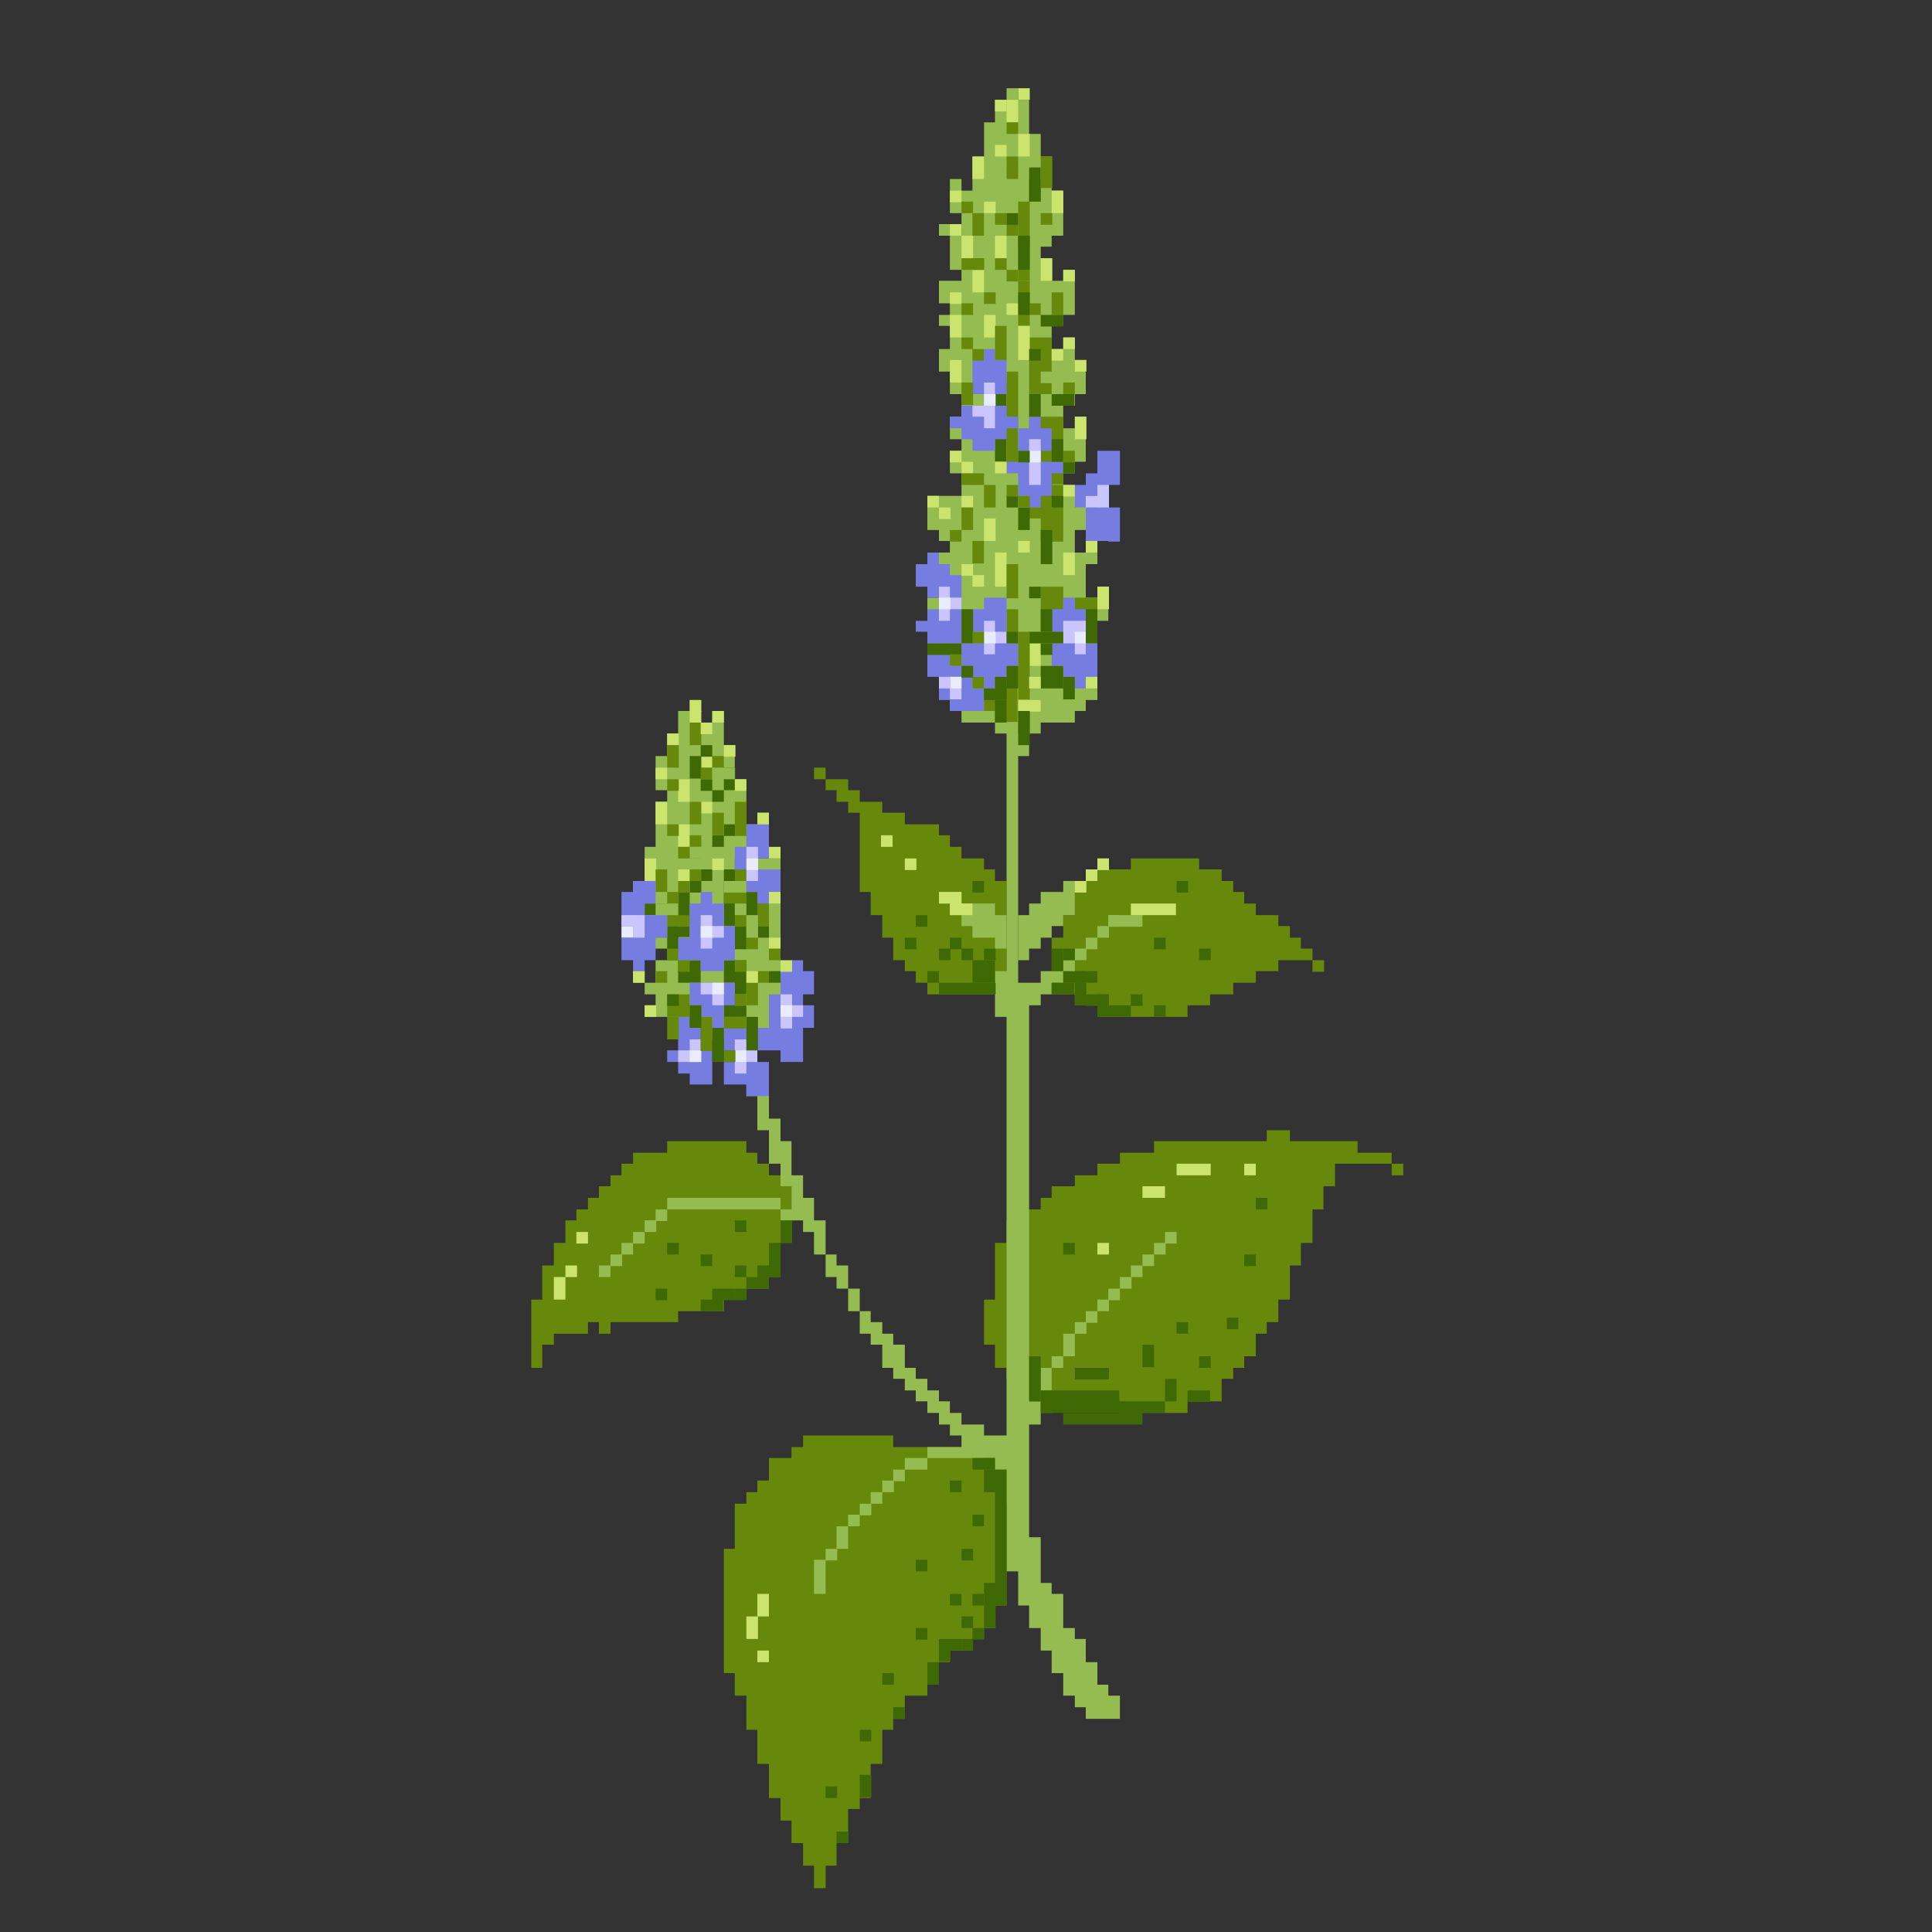 <?xml version="1.0" encoding="utf-8"?>
<!-- Generator: Adobe Illustrator 25.2.3, SVG Export Plug-In . SVG Version: 6.00 Build 0)  -->
<svg version="1.1" xmlns="http://www.w3.org/2000/svg" xmlns:xlink="http://www.w3.org/1999/xlink" x="0px" y="0px"
	 viewBox="0 0 300 300" style="enable-background:new 0 0 300 300;" xml:space="preserve">
<rect x="0" y="0" width="300" height="300" fill="#333333" stroke="none"/>
<style type="text/css">
	.st0{opacity:0.46;}
	.st1{fill:#66890B;}
	.st2{fill:#95BC51;}
	.st3{fill:#3F6905;}
	.st4{fill:#CBE46E;}
	.st5{fill:#757DE0;}
	.st6{fill:#CAC5FF;}
	.st7{fill:#E9ECFD;}
	.st8{opacity:0.41;}
	.st9{opacity:0.69;}
	.st10{opacity:0.27;fill:none;stroke:#57ADA0;stroke-miterlimit:10;}
	.st11{opacity:0.65;}
	.st12{opacity:0.54;}
	.st13{opacity:0.51;}
	.st14{fill:#3FA0A7;}
	.st15{fill:#AB7946;}
	.st16{fill:#03464F;}
	.st17{fill:#026385;}
	.st18{fill:#35BCC0;}
	.st19{fill:#018F9F;}
	.st20{fill:#A53A1C;}
	.st21{fill:#DF5330;}
	.st22{fill:#FF8039;}
	.st23{fill:#EE5E2F;}
	.st24{fill:#A51959;}
	.st25{fill:#C12573;}
	.st26{fill:#FF4DA6;}
	.st27{fill:#D2276E;}
	.st28{fill:#7F7973;}
	.st29{fill:#C0B5AA;}
	.st30{fill:#E4DED5;}
	.st31{fill:#514A43;}
	.st32{fill:#606161;}
	.st33{fill:#BEBFB9;}
	.st34{fill:#3A3A3A;}
	.st35{fill:#302C28;}
	.st36{fill:#161616;}
	.st37{fill:#E1E1DF;}
	.st38{fill:#163A20;}
	.st39{fill:#1A5C31;}
	.st40{fill:#3E9B50;}
	.st41{fill:#23763E;}
	.st42{fill:#41296D;}
	.st43{fill:#513C82;}
	.st44{fill:#775ABF;}
	.st45{fill:#614293;}
	.st46{fill:#6C0F13;}
	.st47{fill:#9E1F25;}
	.st48{fill:#E8222E;}
	.st49{fill:#CF232E;}
	.st50{fill:#D27633;}
	.st51{fill:#DD8A34;}
	.st52{fill:#F5C032;}
	.st53{fill:#F3A634;}
	.st54{fill:#D4EAFF;}
	.st55{fill:#EFFAFC;}
	.st56{fill:#171C05;}
	.st57{fill:#688F50;}
	.st58{fill:#92BA73;}
	.st59{fill:#9FC780;}
	.st60{fill:#A7CB8D;}
	.st61{fill:#9CC17B;}
	.st62{fill:#91B166;}
	.st63{fill:#88988D;}
	.st64{fill:#829788;}
	.st65{fill:#5B7A36;}
	.st66{fill:#2C4704;}
	.st67{fill:#415705;}
	.st68{fill:#7D9732;}
	.st69{fill:#778B34;}
	.st70{fill:#879935;}
	.st71{fill:#A3BA62;}
	.st72{fill:#BFDA95;}
	.st73{fill:#B7D690;}
	.st74{fill:#B8D88C;}
	.st75{fill:#B7D78B;}
	.st76{fill:#B8D68C;}
	.st77{fill:#B2D185;}
	.st78{fill:#AECE85;}
	.st79{fill:#ACC87E;}
	.st80{fill:#A3B078;}
	.st81{fill:#758D8F;}
	.st82{fill:#8B9DF1;}
	.st83{fill:#A3B7F2;}
	.st84{fill:#7FA35B;}
	.st85{fill:#6A9047;}
	.st86{fill:#3D6823;}
	.st87{fill:#325F1C;}
	.st88{fill:#33621E;}
	.st89{fill:#214E0B;}
	.st90{fill:#306811;}
	.st91{fill:#689339;}
	.st92{fill:#95BB6E;}
	.st93{fill:#9BC57D;}
	.st94{fill:#A2C781;}
	.st95{fill:#9AB67C;}
	.st96{fill:#B4C8A5;}
	.st97{fill:#97ACBD;}
	.st98{fill:#7F9C88;}
	.st99{fill:#617830;}
	.st100{fill:#56750D;}
	.st101{fill:#789529;}
	.st102{fill:#91A335;}
	.st103{fill:#A5B650;}
	.st104{fill:#A7BD5B;}
	.st105{fill:#C1D894;}
	.st106{fill:#BCDA9A;}
	.st107{fill:#BEDB98;}
	.st108{fill:#BDDC98;}
	.st109{fill:#B9DA95;}
	.st110{fill:#B0D087;}
	.st111{fill:#9EC477;}
	.st112{fill:#98B86D;}
	.st113{fill:#8D9750;}
	.st114{fill:#798749;}
	.st115{fill:#82964F;}
	.st116{fill:#7F9B6B;}
	.st117{fill:#819D77;}
	.st118{fill:#88A855;}
	.st119{fill:#789C52;}
	.st120{fill:#46732E;}
	.st121{fill:#295613;}
	.st122{fill:#1F490A;}
	.st123{fill:#20490D;}
	.st124{fill:#33680C;}
	.st125{fill:#40700D;}
	.st126{fill:#95B864;}
	.st127{fill:#9DC77F;}
	.st128{fill:#9FC37B;}
	.st129{fill:#B4D191;}
	.st130{fill:#BED9A2;}
	.st131{fill:#A2BD94;}
	.st132{fill:#728D40;}
	.st133{fill:#546E17;}
	.st134{fill:#7A932B;}
	.st135{fill:#B5AD64;}
	.st136{fill:#C2C86E;}
	.st137{fill:#B6BC5A;}
	.st138{fill:#AFB56D;}
	.st139{fill:#AEC87F;}
	.st140{fill:#BFDF96;}
	.st141{fill:#C3DD9C;}
	.st142{fill:#BCD997;}
	.st143{fill:#B3D48D;}
	.st144{fill:#83AD63;}
	.st145{fill:#68893A;}
	.st146{fill:#948C44;}
	.st147{fill:#898836;}
	.st148{fill:#68852B;}
	.st149{fill:#90AC57;}
	.st150{fill:#84A54E;}
	.st151{fill:#7E9C42;}
	.st152{fill:#7D9C56;}
	.st153{fill:#5E8640;}
	.st154{fill:#2D5B13;}
	.st155{fill:#1F4D0C;}
	.st156{fill:#1F4708;}
	.st157{fill:#2A5F07;}
	.st158{fill:#4F7B08;}
	.st159{fill:#80A814;}
	.st160{fill:#90BC5A;}
	.st161{fill:#92BC6A;}
	.st162{fill:#9AC478;}
	.st163{fill:#90B766;}
	.st164{fill:#95B957;}
	.st165{fill:#B0CD70;}
	.st166{fill:#7C9E4A;}
	.st167{fill:#6B861D;}
	.st168{fill:#849A35;}
	.st169{fill:#C5B077;}
	.st170{fill:#B8B872;}
	.st171{fill:#AEB855;}
	.st172{fill:#A9B263;}
	.st173{fill:#95AA65;}
	.st174{fill:#B4D68A;}
	.st175{fill:#BBD895;}
	.st176{fill:#A8CB87;}
	.st177{fill:#81AD62;}
	.st178{fill:#6D8C3E;}
	.st179{fill:#9C9046;}
	.st180{fill:#8F8E3E;}
	.st181{fill:#6E901F;}
	.st182{fill:#90AC45;}
	.st183{fill:#8BAD59;}
	.st184{fill:#729723;}
	.st185{fill:#749B1E;}
	.st186{fill:#547C19;}
	.st187{fill:#204903;}
	.st188{fill:#1F4804;}
	.st189{fill:#35570D;}
	.st190{fill:#2C600E;}
	.st191{fill:#376B07;}
	.st192{fill:#588300;}
	.st193{fill:#779E1D;}
	.st194{fill:#93B55E;}
	.st195{fill:#95BF75;}
	.st196{fill:#729D4B;}
	.st197{fill:#779D30;}
	.st198{fill:#8EB248;}
	.st199{fill:#A5CB80;}
	.st200{fill:#8EB363;}
	.st201{fill:#97B04A;}
	.st202{fill:#AAB674;}
	.st203{fill:#798E33;}
	.st204{fill:#889E32;}
	.st205{fill:#99A962;}
	.st206{fill:#899759;}
	.st207{fill:#99AC6A;}
	.st208{fill:#A5BF76;}
	.st209{fill:#A4C87E;}
	.st210{fill:#ABCA86;}
	.st211{fill:#A7C97F;}
	.st212{fill:#9DB36A;}
	.st213{fill:#939F53;}
	.st214{fill:#86922C;}
	.st215{fill:#749029;}
	.st216{fill:#94B250;}
	.st217{fill:#94B157;}
	.st218{fill:#91B03B;}
	.st219{fill:#7B9F01;}
	.st220{fill:#708B18;}
	.st221{fill:#596920;}
	.st222{fill:#485C15;}
	.st223{fill:#707F2A;}
	.st224{fill:#265F12;}
	.st225{fill:#3F6E08;}
	.st226{fill:#7C9F45;}
	.st227{fill:#82A74A;}
	.st228{fill:#94BA67;}
	.st229{fill:#9AC374;}
	.st230{fill:#83B05D;}
	.st231{fill:#629023;}
	.st232{fill:#88AE3F;}
	.st233{fill:#AFD389;}
	.st234{fill:#99C273;}
	.st235{fill:#A6C568;}
	.st236{fill:#B6CB86;}
	.st237{fill:#77933F;}
	.st238{fill:#6E8B2F;}
	.st239{fill:#718E34;}
	.st240{fill:#819148;}
	.st241{fill:#90A05F;}
	.st242{fill:#9CB271;}
	.st243{fill:#96B268;}
	.st244{fill:#95B569;}
	.st245{fill:#A8C37E;}
	.st246{fill:#A5BE7A;}
	.st247{fill:#8CA257;}
	.st248{fill:#7C9341;}
	.st249{fill:#849D49;}
	.st250{fill:#98B561;}
	.st251{fill:#A8C072;}
	.st252{fill:#A1BD4C;}
	.st253{fill:#7FA206;}
	.st254{fill:#9A9C49;}
	.st255{fill:#9E8B53;}
	.st256{fill:#90804D;}
	.st257{fill:#A19A4C;}
	.st258{fill:#2C5F10;}
	.st259{fill:#688D2E;}
	.st260{fill:#8CB25F;}
	.st261{fill:#9BC273;}
	.st262{fill:#9AC26C;}
	.st263{fill:#9CBE67;}
	.st264{fill:#94BC64;}
	.st265{fill:#98BC64;}
	.st266{fill:#A6C965;}
	.st267{fill:#B3D78F;}
	.st268{fill:#96C36E;}
	.st269{fill:#81AA42;}
	.st270{fill:#83A050;}
	.st271{fill:#819F45;}
	.st272{fill:#83A551;}
	.st273{fill:#799C40;}
	.st274{fill:#8FAE5E;}
	.st275{fill:#93AF65;}
	.st276{fill:#9CB86E;}
	.st277{fill:#98B66C;}
	.st278{fill:#85A854;}
	.st279{fill:#90AB5E;}
	.st280{fill:#9AB66C;}
	.st281{fill:#9EB668;}
	.st282{fill:#94B059;}
	.st283{fill:#7B983E;}
	.st284{fill:#80A345;}
	.st285{fill:#8EB052;}
	.st286{fill:#8AA941;}
	.st287{fill:#83A713;}
	.st288{fill:#8DA52B;}
	.st289{fill:#B2B371;}
	.st290{fill:#C0C084;}
	.st291{fill:#B4AF6B;}
	.st292{clip-path:url(#SVGID_2_);}
	.st293{clip-path:url(#SVGID_4_);}
	.st294{clip-path:url(#SVGID_6_);}
	.st295{fill:#7DC0C9;}
	.st296{fill:#16635B;}
	.st297{fill:#A1D7DB;}
	.st298{fill:#CDC982;}
	.st299{fill:#3C5B3B;}
	.st300{fill:#6B8C5F;}
	.st301{fill:#90AA7D;}
	.st302{fill:#A2B271;}
	.st303{fill:#69463A;}
	.st304{fill:#D6B36F;}
	.st305{fill:#9BB655;}
	.st306{fill:#618F46;}
	.st307{fill:#2B5A38;}
	.st308{fill:#7C672E;}
	.st309{fill:#ABA92E;}
	.st310{fill:#E2E57E;}
	.st311{fill:#CBCA6D;}
</style>
<g id="layout">
	<g>
		<polygon class="st1" points="158.1,226.4 152.8,226.4 152.8,224.7 144,224.7 140.5,224.7 138.7,224.7 138.7,222.9 124.7,222.9 
			124.7,224.7 122.9,224.7 122.9,226.4 121.2,226.4 119.4,226.4 119.4,229.9 117.6,229.9 117.6,231.7 115.9,231.7 115.9,233.5 
			114.1,233.5 114.1,240.5 112.4,240.5 112.4,259.8 114.1,259.8 114.1,263.3 115.9,263.3 115.9,268.6 117.6,268.6 117.6,273.9 
			119.4,273.9 119.4,279.2 121.2,279.2 121.2,282.7 122.9,282.7 122.9,286.2 124.7,286.2 124.7,289.7 126.4,289.7 126.4,293.2 
			128.2,293.2 128.2,289.7 129.9,289.7 129.9,286.2 131.7,286.2 131.7,280.9 133.5,280.9 133.5,279.2 135.2,279.2 135.2,273.9 
			137,273.9 137,272.1 137,270.4 137,268.6 138.7,268.6 138.7,266.9 140.5,266.9 140.5,263.3 142.2,263.3 144,263.3 144,261.6 
			145.8,261.6 145.8,258.1 147.5,258.1 147.5,256.3 149.3,256.3 151,256.3 151,254.5 152.8,254.5 152.8,252.8 154.5,252.8 
			154.5,251 154.5,249.3 156.3,249.3 156.3,247.5 156.3,233.5 158.1,233.5 		"/>
		<polygon class="st1" points="121.2,184.2 121.2,182.5 119.4,182.5 119.4,180.7 117.6,180.7 117.6,179 115.9,179 115.9,177.2 
			114.1,177.2 112.4,177.2 110.6,177.2 108.8,177.2 107.1,177.2 105.3,177.2 103.6,177.2 103.6,179 101.8,179 100.1,179 98.3,179 
			98.3,180.7 96.5,180.7 96.5,182.5 94.8,182.5 94.8,184.2 93,184.2 93,186 91.3,186 91.3,187.8 89.5,187.8 89.5,189.5 87.8,189.5 
			87.8,193 86,193 86,196.5 84.2,196.5 84.2,201.8 82.5,201.8 82.5,203.6 82.5,207.1 82.5,210.6 82.5,212.4 84.2,212.4 84.2,210.6 
			84.2,208.8 86,208.8 86,207.1 87.8,207.1 89.5,207.1 91.3,207.1 91.3,205.3 93,205.3 93,207.1 94.8,207.1 94.8,205.3 96.5,205.3 
			98.3,205.3 100.1,205.3 101.8,205.3 103.6,205.3 105.3,205.3 105.3,203.6 107.1,203.6 108.8,203.6 110.6,203.6 112.4,203.6 
			112.4,201.8 114.1,201.8 115.9,201.8 115.9,200.1 117.6,200.1 119.4,200.1 119.4,198.3 121.2,198.3 121.2,193 122.9,193 
			122.9,184.2 		"/>
		<g>
			<rect x="216.1" y="180.7" class="st1" width="1.8" height="1.8"/>
			<polygon class="st1" points="214.3,179 212.6,179 210.8,179 210.8,177.2 209,177.2 207.3,177.2 205.5,177.2 203.8,177.2 
				202,177.2 200.3,177.2 200.3,175.5 198.5,175.5 196.7,175.5 196.7,177.2 195,177.2 193.2,177.2 191.5,177.2 189.7,177.2 
				187.9,177.2 186.2,177.2 184.4,177.2 182.7,177.2 180.9,177.2 179.2,177.2 179.2,179 177.4,179 175.6,179 173.9,179 173.9,180.7 
				172.1,180.7 170.4,180.7 170.4,182.5 168.6,182.5 166.9,182.5 166.9,184.2 165.1,184.2 163.3,184.2 163.3,186 161.6,186 
				161.6,187.8 158.1,187.8 158.1,189.5 156.3,189.5 156.3,193 154.5,193 154.5,201.8 152.8,201.8 152.8,208.8 154.5,208.8 
				154.5,212.4 156.3,212.4 156.3,214.1 158.1,214.1 158.1,217.6 161.6,217.6 161.6,219.4 163.3,219.4 163.3,217.6 165.1,217.6 
				166.9,217.6 168.6,217.6 170.4,217.6 172.1,217.6 173.9,217.6 173.9,219.4 175.6,219.4 177.4,219.4 179.2,219.4 180.9,219.4 
				182.7,219.4 184.4,219.4 184.4,217.6 186.2,217.6 187.9,217.6 189.7,217.6 189.7,214.1 191.5,214.1 191.5,212.4 193.2,212.4 
				193.2,210.6 195,210.6 195,207.1 196.7,207.1 196.7,205.3 198.5,205.3 198.5,201.8 200.3,201.8 200.3,196.5 202,196.5 202,193 
				203.8,193 203.8,191.3 203.8,189.5 203.8,187.8 205.5,187.8 205.5,184.2 207.3,184.2 207.3,182.5 207.3,180.7 209,180.7 
				210.8,180.7 212.6,180.7 214.3,180.7 216.1,180.7 216.1,179 			"/>
		</g>
		<g>
			<rect x="126.4" y="119.2" class="st1" width="1.8" height="1.8"/>
			<polygon class="st1" points="154.5,136.8 154.5,135 152.8,135 152.8,133.3 151,133.3 149.3,133.3 149.3,131.5 147.5,131.5 
				147.5,129.7 145.8,129.7 145.8,128 144,128 142.2,128 140.5,128 140.5,126.2 138.7,126.2 137,126.2 137,124.5 135.2,124.5 
				133.5,124.5 133.5,122.7 131.7,122.7 131.7,121 128.2,121 128.2,122.7 129.9,122.7 129.9,124.5 131.7,124.5 131.7,126.2 
				133.5,126.2 133.5,138.5 135.2,138.5 135.2,142.1 137,142.1 137,145.6 138.7,145.6 138.7,149.1 140.5,149.1 140.5,150.8 
				142.2,150.8 142.2,152.6 144,152.6 144,154.4 145.8,154.4 147.5,154.4 149.3,154.4 151,154.4 152.8,154.4 154.5,154.4 
				154.5,152.6 156.3,152.6 156.3,136.8 			"/>
		</g>
		<g>
			<rect x="203.8" y="149.1" class="st1" width="1.8" height="1.8"/>
			<polygon class="st1" points="202,147.3 202,145.6 200.3,145.6 200.3,143.8 198.5,143.8 198.5,142.1 196.7,142.1 195,142.1 
				195,140.3 193.2,140.3 193.2,138.5 191.5,138.5 191.5,136.8 189.7,136.8 189.7,135 187.9,135 186.2,135 186.2,133.3 184.4,133.3 
				175.6,133.3 175.6,135 173.9,135 172.1,135 170.4,135 170.4,136.8 168.6,136.8 168.6,138.5 166.9,138.5 166.9,142.1 165.1,142.1 
				165.1,145.6 163.3,145.6 163.3,154.4 165.1,154.4 166.9,154.4 166.9,156.1 168.6,156.1 170.4,156.1 170.4,157.9 172.1,157.9 
				173.9,157.9 184.4,157.9 184.4,156.1 186.2,156.1 187.9,156.1 187.9,154.4 189.7,154.4 191.5,154.4 191.5,152.6 193.2,152.6 
				195,152.6 195,150.8 196.7,150.8 198.5,150.8 198.5,149.1 200.3,149.1 202,149.1 203.8,149.1 203.8,147.3 			"/>
		</g>
		<g>
			<polygon class="st2" points="161.6,214.1 161.6,215.9 163.3,215.9 163.3,214.1 163.3,212.4 161.6,212.4 			"/>
			<rect x="163.3" y="210.6" class="st2" width="1.8" height="1.8"/>
			<polygon class="st2" points="165.1,208.8 165.1,210.6 166.9,210.6 166.9,208.8 166.9,207.1 165.1,207.1 			"/>
			<rect x="166.9" y="205.3" class="st2" width="1.8" height="1.8"/>
			<rect x="168.6" y="203.6" class="st2" width="1.8" height="1.8"/>
			<rect x="170.4" y="201.8" class="st2" width="1.8" height="1.8"/>
			<rect x="172.1" y="200.1" class="st2" width="1.8" height="1.8"/>
			<rect x="173.9" y="198.3" class="st2" width="1.8" height="1.8"/>
			<rect x="175.6" y="196.5" class="st2" width="1.8" height="1.8"/>
			<rect x="177.4" y="194.8" class="st2" width="1.8" height="1.8"/>
			<rect x="179.2" y="193" class="st2" width="1.8" height="1.8"/>
			<rect x="180.9" y="191.3" class="st2" width="1.8" height="1.8"/>
			<rect x="135.2" y="231.7" class="st2" width="1.8" height="1.8"/>
			<rect x="137" y="229.9" class="st2" width="1.8" height="1.8"/>
			<rect x="138.7" y="228.2" class="st2" width="1.8" height="1.8"/>
			<polygon class="st2" points="140.5,226.4 140.5,228.2 142.2,228.2 144,228.2 144,226.4 142.2,226.4 			"/>
			<rect x="165.1" y="149.1" class="st2" width="1.8" height="1.8"/>
			<rect x="166.9" y="147.3" class="st2" width="1.8" height="1.8"/>
			<rect x="168.6" y="145.6" class="st2" width="1.8" height="1.8"/>
			<rect x="145.8" y="34.8" class="st2" width="1.8" height="1.8"/>
			<polygon class="st2" points="172.1,261.6 170.4,261.6 170.4,258.1 168.6,258.1 168.6,254.5 166.9,254.5 166.9,252.8 165.1,252.8 
				165.1,247.5 163.3,247.5 163.3,245.8 161.6,245.8 161.6,238.7 159.8,238.7 159.8,237 159.8,221.2 161.6,221.2 161.6,217.6 
				159.8,217.6 159.8,177.2 159.8,171.9 159.8,157.9 159.8,156.1 161.6,156.1 161.6,154.4 163.3,154.4 163.3,152.6 165.1,152.6 
				165.1,150.8 163.3,150.8 161.6,150.8 161.6,152.6 159.8,152.6 158.1,152.6 158.1,145.6 158.1,119.2 158.1,117.4 159.8,117.4 
				159.8,113.9 161.6,113.9 161.6,112.2 163.3,112.2 166.9,112.2 166.9,110.4 168.6,110.4 168.6,108.7 170.4,108.7 170.4,106.9 
				170.4,105.1 170.4,103.4 170.4,98.1 170.4,96.4 172.1,96.4 172.1,91.1 170.4,91.1 170.4,92.8 168.6,92.8 168.6,91.1 168.6,87.6 
				170.4,87.6 170.4,85.8 170.4,84 168.6,84 168.6,85.8 166.9,85.8 166.9,82.3 168.6,82.3 168.6,77 166.9,77 166.9,75.3 165.1,75.3 
				165.1,73.5 166.9,73.5 166.9,71.7 168.6,71.7 168.6,70 168.6,68.2 168.6,64.7 166.9,64.7 166.9,66.5 165.1,66.5 165.1,63 
				166.9,63 166.9,61.2 168.6,61.2 168.6,55.9 166.9,55.9 166.9,52.4 165.1,52.4 165.1,54.2 163.3,54.2 163.3,52.4 163.3,50.6 
				165.1,50.6 165.1,48.9 166.9,48.9 166.9,41.9 165.1,41.9 165.1,43.6 163.3,43.6 163.3,40.1 161.6,40.1 161.6,38.3 163.3,38.3 
				163.3,36.6 165.1,36.6 165.1,34.8 165.1,29.6 163.3,29.6 163.3,24.3 161.6,24.3 161.6,20.8 159.8,20.8 159.8,15.5 158.1,15.5 
				158.1,13.7 156.3,13.7 156.3,15.5 154.5,15.5 154.5,19 152.8,19 152.8,24.3 151,24.3 151,29.6 149.3,29.6 149.3,27.8 147.5,27.8 
				147.5,33.1 149.3,33.1 149.3,36.6 147.5,36.6 147.5,40.1 147.5,41.9 149.3,41.9 149.3,43.6 147.5,43.6 145.8,43.6 145.8,47.1 
				147.5,47.1 147.5,48.9 145.8,48.9 145.8,50.6 147.5,50.6 147.5,54.2 145.8,54.2 145.8,55.9 145.8,57.7 147.5,57.7 147.5,61.2 
				149.3,61.2 149.3,63 149.3,64.7 147.5,64.7 147.5,66.5 147.5,68.2 149.3,68.2 149.3,70 147.5,70 147.5,71.7 147.5,73.5 
				149.3,73.5 149.3,77 147.5,77 145.8,77 144,77 144,82.3 145.8,82.3 145.8,84 147.5,84 147.5,85.8 145.8,85.8 144,85.8 144,89.3 
				144,91.1 145.8,91.1 145.8,92.8 144,92.8 144,98.1 144,101.6 145.8,101.6 145.8,106.9 147.5,106.9 147.5,108.7 147.5,110.4 
				149.3,110.4 149.3,112.2 154.5,112.2 154.5,113.9 156.3,113.9 156.3,117.4 156.3,119.2 156.3,145.6 156.3,150.8 154.5,150.8 
				154.5,152.6 154.5,156.1 154.5,157.9 156.3,157.9 156.3,159.6 156.3,171.9 156.3,177.2 156.3,222.9 154.5,222.9 152.8,222.9 
				152.8,221.2 149.3,221.2 149.3,219.4 147.5,219.4 147.5,217.6 145.8,217.6 145.8,215.9 144,215.9 144,214.1 142.2,214.1 
				142.2,212.4 140.5,212.4 140.5,208.8 138.7,208.8 138.7,207.1 137,207.1 137,205.3 135.2,205.3 135.2,203.6 133.5,203.6 
				133.5,207.1 135.2,207.1 135.2,208.8 137,208.8 137,210.6 137,212.4 138.7,212.4 138.7,214.1 140.5,214.1 140.5,215.9 
				142.2,215.9 142.2,217.6 144,217.6 144,219.4 145.8,219.4 145.8,221.2 147.5,221.2 147.5,222.9 149.3,222.9 149.3,224.7 
				144,224.7 144,226.4 149.3,226.4 151,226.4 154.5,226.4 154.5,228.2 156.3,228.2 156.3,237 156.3,244 158.1,244 158.1,249.3 
				159.8,249.3 159.8,252.8 161.6,252.8 161.6,256.3 163.3,256.3 163.3,259.8 165.1,259.8 165.1,263.3 166.9,263.3 166.9,265.1 
				168.6,265.1 168.6,266.9 170.4,266.9 172.1,266.9 173.9,266.9 173.9,265.1 173.9,263.3 172.1,263.3 			"/>
			<rect x="98.3" y="150.8" class="st2" width="1.8" height="1.8"/>
			<polygon class="st2" points="115.9,161.4 117.6,161.4 117.6,159.6 121.2,159.6 121.2,147.3 121.2,143.8 121.2,136.8 121.2,133.3 
				119.4,133.3 117.6,133.3 117.6,129.7 119.4,129.7 119.4,126.2 117.6,126.2 117.6,128 115.9,128 115.9,121 114.1,121 114.1,115.7 
				112.4,115.7 112.4,112.2 112.4,110.4 110.6,110.4 110.6,112.2 108.8,112.2 108.8,108.7 107.1,108.7 107.1,110.4 105.3,110.4 
				105.3,112.2 105.3,113.9 103.6,113.9 103.6,117.4 101.8,117.4 101.8,122.7 103.6,122.7 103.6,124.5 101.8,124.5 101.8,129.7 
				101.8,131.5 100.1,131.5 100.1,136.8 98.3,136.8 98.3,138.5 100.1,138.5 100.1,140.3 100.1,143.8 100.1,147.3 101.8,147.3 
				103.6,147.3 103.6,149.1 101.8,149.1 101.8,152.6 100.1,152.6 100.1,154.4 101.8,154.4 101.8,156.1 100.1,156.1 100.1,157.9 
				101.8,157.9 101.8,157.9 107.1,157.9 107.1,159.6 108.8,159.6 108.8,161.4 112.4,161.4 112.4,163.1 114.1,163.1 114.1,164.9 
				115.9,164.9 115.9,163.1 			"/>
			<rect x="131.7" y="200.1" class="st2" width="1.8" height="3.5"/>
			<polygon class="st2" points="128.2,189.5 126.4,189.5 126.4,186 124.7,186 124.7,182.5 122.9,182.5 122.9,177.2 121.2,177.2 
				121.2,173.7 119.4,173.7 119.4,170.2 119.4,168.4 117.6,168.4 117.6,164.9 115.9,164.9 115.9,168.4 115.9,170.2 117.6,170.2 
				117.6,175.5 119.4,175.5 119.4,180.7 121.2,180.7 121.2,182.5 121.2,184.2 122.9,184.2 122.9,186 122.9,187.8 121.2,187.8 
				121.2,189.5 122.9,189.5 124.7,189.5 124.7,191.3 126.4,191.3 126.4,193 126.4,194.8 128.2,194.8 128.2,193 			"/>
			<polygon class="st2" points="129.9,196.5 129.9,194.8 128.2,194.8 128.2,198.3 129.9,198.3 129.9,200.1 131.7,200.1 131.7,196.5 
							"/>
			<polygon class="st2" points="119.4,186 117.6,186 110.6,186 108.8,186 107.1,186 105.3,186 103.6,186 103.6,187.8 105.3,187.8 
				107.1,187.8 108.8,187.8 110.6,187.8 117.6,187.8 119.4,187.8 121.2,187.8 121.2,186 			"/>
			<rect x="100.1" y="189.5" class="st2" width="1.8" height="1.8"/>
			<rect x="98.3" y="191.3" class="st2" width="1.8" height="1.8"/>
			<rect x="96.5" y="193" class="st2" width="1.8" height="1.8"/>
			<rect x="94.8" y="194.8" class="st2" width="1.8" height="1.8"/>
			<rect x="93" y="196.5" class="st2" width="1.8" height="1.8"/>
			<rect x="101.8" y="187.8" class="st2" width="1.8" height="1.8"/>
		</g>
		<polygon class="st2" points="154.5,142.1 154.5,140.3 152.8,140.3 151,140.3 149.3,140.3 149.3,138.5 147.5,138.5 145.8,138.5 
			145.8,140.3 147.5,140.3 147.5,142.1 149.3,142.1 149.3,143.8 151,143.8 151,145.6 152.8,145.6 154.5,145.6 154.5,147.3 
			156.3,147.3 156.3,145.6 156.3,143.8 156.3,142.1 		"/>
		<g>
			<rect x="170.4" y="133.3" class="st2" width="1.8" height="1.8"/>
			<rect x="168.6" y="135" class="st2" width="1.8" height="1.8"/>
			<polygon class="st2" points="165.1,136.8 165.1,138.5 163.3,138.5 161.6,138.5 161.6,140.3 159.8,140.3 159.8,142.1 158.1,142.1 
				158.1,149.1 159.8,149.1 159.8,147.3 161.6,147.3 161.6,145.6 163.3,145.6 163.3,143.8 165.1,143.8 165.1,142.1 166.9,142.1 
				166.9,138.5 168.6,138.5 168.6,136.8 166.9,136.8 			"/>
		</g>
		<rect x="158.1" y="47.1" class="st1" width="1.8" height="3.5"/>
		<rect x="158.1" y="36.6" class="st1" width="1.8" height="7"/>
		<rect x="159.8" y="27.8" class="st1" width="1.8" height="3.5"/>
		<rect x="156.3" y="26" class="st1" width="1.8" height="1.8"/>
		<rect x="159.8" y="52.4" class="st1" width="3.5" height="8.8"/>
		<rect x="159.8" y="47.1" class="st1" width="1.8" height="1.8"/>
		<rect x="161.6" y="75.3" class="st1" width="3.5" height="8.8"/>
		<rect x="159.8" y="77" class="st1" width="3.5" height="3.5"/>
		<rect x="156.3" y="94.6" class="st1" width="1.8" height="5.3"/>
		<rect x="151" y="84" class="st1" width="1.8" height="3.5"/>
		<rect x="152.8" y="75.3" class="st1" width="1.8" height="3.5"/>
		<rect x="166.9" y="92.8" class="st1" width="3.5" height="5.3"/>
		<rect x="161.6" y="91.1" class="st1" width="3.5" height="7"/>
		<rect x="154.5" y="59.4" class="st3" width="1.8" height="12.3"/>
		<rect x="159.8" y="64.7" class="st1" width="5.3" height="10.5"/>
		<rect x="158.1" y="43.6" class="st1" width="1.8" height="5.3"/>
		<rect x="158.1" y="31.3" class="st1" width="1.8" height="7"/>
		<rect x="156.3" y="15.5" class="st4" width="1.8" height="3.5"/>
		<rect x="149.3" y="36.6" class="st4" width="1.8" height="3.5"/>
		<rect x="147.5" y="29.6" class="st4" width="1.8" height="1.8"/>
		<rect x="151" y="24.3" class="st4" width="1.8" height="3.5"/>
		<rect x="154.5" y="22.5" class="st4" width="1.8" height="1.8"/>
		<rect x="158.1" y="20.8" class="st4" width="1.8" height="3.5"/>
		<rect x="147.5" y="48.9" class="st4" width="1.8" height="3.5"/>
		<rect x="147.5" y="45.4" class="st4" width="1.8" height="1.8"/>
		<rect x="151" y="41.9" class="st4" width="1.8" height="3.5"/>
		<rect x="152.8" y="80.5" class="st4" width="1.8" height="3.5"/>
		<rect x="147.5" y="70" class="st4" width="1.8" height="1.8"/>
		<rect x="149.3" y="71.7" class="st4" width="1.8" height="1.8"/>
		<rect x="147.5" y="55.9" class="st4" width="1.8" height="3.5"/>
		<rect x="163.3" y="54.2" class="st4" width="1.8" height="1.8"/>
		<rect x="161.6" y="40.1" class="st4" width="1.8" height="3.5"/>
		<rect x="163.3" y="29.6" class="st4" width="1.8" height="3.5"/>
		<rect x="154.5" y="85.8" class="st4" width="1.8" height="5.3"/>
		<rect x="159.8" y="99.9" class="st4" width="1.8" height="3.5"/>
		<rect x="156.3" y="57.7" class="st1" width="1.8" height="14.1"/>
		<g>
			<polygon class="st5" points="163.3,71.7 161.6,71.7 161.6,70 163.3,70 163.3,68.2 163.3,66.5 161.6,66.5 161.6,64.7 159.8,64.7 
				159.8,66.5 158.1,66.5 158.1,68.2 158.1,70 159.8,70 159.8,71.7 158.1,71.7 156.3,71.7 156.3,73.5 158.1,73.5 158.1,77 159.8,77 
				159.8,78.8 161.6,78.8 161.6,77 163.3,77 163.3,73.5 165.1,73.5 165.1,71.7 			"/>
			<polygon class="st5" points="156.3,64.7 156.3,63 154.5,63 154.5,61.2 156.3,61.2 156.3,59.4 156.3,55.9 154.5,55.9 154.5,54.2 
				152.8,54.2 152.8,55.9 151,55.9 151,57.7 151,61.2 152.8,61.2 152.8,63 149.3,63 149.3,64.7 147.5,64.7 147.5,66.5 149.3,66.5 
				149.3,68.2 151,68.2 151,70 154.5,70 154.5,68.2 156.3,68.2 156.3,66.5 158.1,66.5 158.1,64.7 			"/>
			<polygon class="st6" points="152.8,59.4 152.8,63 151,63 151,64.7 152.8,64.7 152.8,66.5 154.5,66.5 154.5,64.7 154.5,63 
				154.5,59.4 			"/>
			<rect x="152.8" y="61.2" class="st7" width="1.8" height="1.8"/>
			<polygon class="st6" points="161.6,70 161.6,68.2 159.8,68.2 159.8,70 159.8,70 159.8,71.7 159.8,71.7 159.8,75.3 161.6,75.3 
				161.6,71.7 161.6,71.7 161.6,70 			"/>
			<rect x="159.8" y="70" class="st7" width="1.8" height="1.8"/>
			<rect x="170.4" y="70" class="st5" width="1.8" height="7"/>
			<rect x="168.6" y="73.5" class="st5" width="1.8" height="3.5"/>
			<rect x="166.9" y="75.3" class="st5" width="1.8" height="3.5"/>
			<rect x="168.6" y="78.8" class="st5" width="1.8" height="5.3"/>
			<rect x="168.6" y="77" class="st5" width="1.8" height="1.8"/>
			<rect x="170.4" y="77" class="st5" width="1.8" height="7"/>
			<rect x="172.1" y="78.8" class="st5" width="1.8" height="5.3"/>
			<rect x="172.1" y="70" class="st5" width="1.8" height="5.3"/>
			<rect x="170.4" y="75.3" class="st6" width="1.8" height="3.5"/>
			<rect x="168.6" y="77" class="st6" width="1.8" height="1.8"/>
			<polygon class="st5" points="168.6,99.9 168.6,98.1 168.6,94.6 166.9,94.6 166.9,92.8 165.1,92.8 165.1,94.6 163.3,94.6 
				163.3,98.1 165.1,98.1 165.1,99.9 163.3,99.9 163.3,103.4 165.1,103.4 165.1,105.1 166.9,105.1 166.9,106.9 168.6,106.9 
				168.6,105.1 170.4,105.1 170.4,99.9 			"/>
			<polygon class="st5" points="156.3,99.9 156.3,98.1 156.3,94.6 156.3,92.8 154.5,92.8 152.8,92.8 152.8,94.6 151,94.6 151,98.1 
				152.8,98.1 152.8,99.9 149.3,99.9 149.3,103.4 151,103.4 151,105.1 152.8,105.1 152.8,106.9 154.5,106.9 154.5,105.1 
				156.3,105.1 156.3,103.4 158.1,103.4 158.1,99.9 			"/>
			<polygon class="st6" points="165.1,96.4 165.1,99.9 166.9,99.9 166.9,101.6 168.6,101.6 168.6,96.4 			"/>
			<rect x="166.9" y="98.1" class="st7" width="1.8" height="1.8"/>
			<polygon class="st6" points="156.3,98.1 154.5,98.1 154.5,96.4 152.8,96.4 152.8,98.1 152.8,99.9 152.8,101.6 154.5,101.6 
				154.5,99.9 156.3,99.9 			"/>
			<rect x="152.8" y="98.1" class="st7" width="1.8" height="1.8"/>
			<polygon class="st5" points="147.5,89.3 147.5,87.6 145.8,87.6 145.8,85.8 144,85.8 144,87.6 142.2,87.6 142.2,91.1 144,91.1 
				144,92.8 145.8,92.8 145.8,94.6 144,94.6 144,96.4 142.2,96.4 142.2,98.1 144,98.1 144,99.9 145.8,99.9 147.5,99.9 149.3,99.9 
				149.3,98.1 149.3,96.4 149.3,94.6 149.3,91.1 149.3,89.3 			"/>
			<polygon class="st5" points="151,106.9 151,105.1 149.3,105.1 149.3,105.1 149.3,103.4 147.5,103.4 147.5,101.6 145.8,101.6 
				144,101.6 144,103.4 144,105.1 145.8,105.1 147.5,105.1 147.5,105.1 145.8,105.1 145.8,108.7 147.5,108.7 147.5,110.4 
				149.3,110.4 151,110.4 152.8,110.4 152.8,106.9 			"/>
			<rect x="147.5" y="105.1" class="st6" width="1.8" height="3.5"/>
			<rect x="147.5" y="105.1" class="st7" width="1.8" height="1.8"/>
			<rect x="145.8" y="105.1" class="st6" width="1.8" height="1.8"/>
			<polygon class="st6" points="149.3,92.8 147.5,92.8 147.5,91.1 145.8,91.1 145.8,92.8 145.8,94.6 145.8,96.4 147.5,96.4 
				147.5,94.6 149.3,94.6 			"/>
			<rect x="145.8" y="92.8" class="st7" width="1.8" height="1.8"/>
		</g>
		<rect x="158.1" y="70" class="st3" width="1.8" height="1.8"/>
		<rect x="159.8" y="61.2" class="st3" width="1.8" height="3.5"/>
		<rect x="158.1" y="50.6" class="st4" width="1.8" height="5.3"/>
		<rect x="158.1" y="36.6" class="st3" width="1.8" height="5.3"/>
		<rect x="159.8" y="26" class="st3" width="1.8" height="5.3"/>
		<rect x="161.6" y="24.3" class="st1" width="1.8" height="4.9"/>
		<rect x="154.5" y="36.6" class="st4" width="1.8" height="3.5"/>
		<rect x="152.8" y="31.3" class="st4" width="1.8" height="1.8"/>
		<rect x="144" y="77" class="st4" width="1.8" height="1.8"/>
		<rect x="145.8" y="78.8" class="st4" width="1.8" height="1.8"/>
		<rect x="144" y="99.9" class="st3" width="5.3" height="1.8"/>
		<rect x="161.6" y="103.4" class="st3" width="3.5" height="3.5"/>
		<rect x="168.6" y="94.6" class="st3" width="1.8" height="5.3"/>
		<rect x="159.8" y="98.1" class="st3" width="5.3" height="1.8"/>
		<rect x="161.6" y="94.6" class="st3" width="1.8" height="3.5"/>
		<rect x="161.6" y="99.9" class="st3" width="1.8" height="1.8"/>
		<rect x="156.3" y="98.1" class="st3" width="1.8" height="1.8"/>
		<rect x="149.3" y="94.6" class="st3" width="1.8" height="5.3"/>
		<rect x="165.1" y="105.1" class="st3" width="1.8" height="3.5"/>
		<rect x="168.6" y="105.1" class="st4" width="1.8" height="1.8"/>
		<rect x="158.1" y="98.1" class="st1" width="1.8" height="10.5"/>
		<rect x="147.5" y="101.6" class="st1" width="1.8" height="1.8"/>
		<rect x="149.3" y="103.4" class="st1" width="1.8" height="1.8"/>
		<rect x="151" y="105.1" class="st1" width="1.8" height="1.8"/>
		<rect x="151" y="98.1" class="st1" width="1.8" height="1.8"/>
		<rect x="152.8" y="106.9" class="st1" width="1.8" height="3.5"/>
		<rect x="156.3" y="103.4" class="st1" width="1.8" height="3.5"/>
		<rect x="154.5" y="105.1" class="st1" width="3.5" height="7"/>
		<rect x="158.1" y="108.7" class="st1" width="1.8" height="5.3"/>
		<rect x="149.3" y="103.4" class="st3" width="1.8" height="1.8"/>
		<rect x="154.5" y="105.1" class="st3" width="1.8" height="3.5"/>
		<rect x="152.8" y="106.9" class="st3" width="3.5" height="1.8"/>
		<rect x="154.5" y="108.7" class="st3" width="1.8" height="3.5"/>
		<rect x="166.9" y="64.7" class="st4" width="1.8" height="3.5"/>
		<rect x="165.1" y="52.4" class="st4" width="1.8" height="1.8"/>
		<rect x="152.8" y="48.9" class="st4" width="1.8" height="3.5"/>
		<rect x="165.1" y="41.9" class="st4" width="1.8" height="1.8"/>
		<rect x="168.6" y="84" class="st4" width="1.8" height="1.8"/>
		<rect x="165.1" y="75.3" class="st4" width="1.8" height="1.8"/>
		<rect x="170.4" y="91.1" class="st4" width="1.8" height="3.5"/>
		<rect x="149.3" y="87.6" class="st4" width="1.8" height="1.8"/>
		<rect x="161.6" y="82.3" class="st3" width="1.8" height="5.3"/>
		<rect x="158.1" y="78.8" class="st3" width="1.8" height="3.5"/>
		<rect x="159.8" y="91.1" class="st3" width="1.8" height="1.8"/>
		<rect x="156.3" y="87.6" class="st1" width="1.8" height="5.3"/>
		<rect x="147.5" y="82.3" class="st1" width="1.8" height="1.8"/>
		<rect x="151" y="73.5" class="st1" width="1.8" height="1.8"/>
		<rect x="149.3" y="52.4" class="st1" width="1.8" height="1.8"/>
		<rect x="151" y="54.2" class="st1" width="1.8" height="1.8"/>
		<rect x="149.3" y="47.1" class="st1" width="1.8" height="1.8"/>
		<rect x="154.5" y="40.1" class="st1" width="1.8" height="1.8"/>
		<rect x="156.3" y="41.9" class="st1" width="1.8" height="1.8"/>
		<rect x="154.5" y="33.1" class="st1" width="1.8" height="1.8"/>
		<rect x="156.3" y="34.8" class="st1" width="1.8" height="1.8"/>
		<rect x="149.3" y="31.3" class="st1" width="1.8" height="1.8"/>
		<rect x="151" y="40.1" class="st1" width="1.8" height="1.8"/>
		<rect x="152.8" y="45.4" class="st1" width="1.8" height="1.8"/>
		<rect x="156.3" y="19" class="st1" width="1.8" height="1.8"/>
		<rect x="156.3" y="24.3" class="st1" width="1.8" height="1.8"/>
		<rect x="161.6" y="33.1" class="st1" width="1.8" height="1.8"/>
		<rect x="163.3" y="45.4" class="st1" width="1.8" height="3.5"/>
		<rect x="161.6" y="48.9" class="st3" width="3.5" height="1.8"/>
		<rect x="163.3" y="61.2" class="st3" width="3.5" height="1.8"/>
		<rect x="165.1" y="71.7" class="st3" width="1.8" height="1.8"/>
		<rect x="163.3" y="77" class="st3" width="1.8" height="1.8"/>
		<rect x="163.3" y="68.2" class="st3" width="1.8" height="3.5"/>
		<rect x="165.1" y="85.8" class="st4" width="1.8" height="3.5"/>
		<rect x="158.1" y="84" class="st4" width="1.8" height="1.8"/>
		<rect x="154.5" y="71.7" class="st4" width="1.8" height="1.8"/>
		<rect x="156.3" y="47.1" class="st4" width="1.8" height="1.8"/>
		<rect x="154.5" y="15.5" class="st4" width="1.8" height="1.8"/>
		<rect x="158.1" y="13.7" class="st4" width="1.8" height="1.8"/>
		<rect x="149.3" y="77" class="st4" width="1.8" height="1.8"/>
		<rect x="159.8" y="105.1" class="st4" width="1.8" height="1.8"/>
		<rect x="158.1" y="108.7" class="st4" width="3.5" height="1.8"/>
		<rect x="158.1" y="110.4" class="st3" width="1.8" height="5.3"/>
		<rect x="156.3" y="103.4" class="st3" width="1.8" height="3.5"/>
		<rect x="154.5" y="50.6" class="st1" width="1.8" height="5.3"/>
		<rect x="147.5" y="34.8" class="st4" width="1.8" height="1.8"/>
		<rect x="161.6" y="57.7" class="st2" width="3.5" height="1.8"/>
		<rect x="165.1" y="59.4" class="st1" width="1.8" height="1.8"/>
		<rect x="159.8" y="54.2" class="st3" width="1.8" height="1.8"/>
		<g>
			<rect x="170.4" y="133.3" class="st4" width="1.8" height="1.8"/>
			<rect x="168.6" y="135" class="st4" width="1.8" height="1.8"/>
			<rect x="166.9" y="136.8" class="st4" width="1.8" height="1.8"/>
		</g>
		<polygon class="st4" points="149.3,140.3 149.3,138.5 147.5,138.5 145.8,138.5 145.8,140.3 147.5,140.3 147.5,142.1 149.3,142.1 
			151,142.1 151,140.3 		"/>
		<rect x="145.8" y="152.6" class="st3" width="8.8" height="1.8"/>
		<rect x="151" y="149.1" class="st3" width="3.5" height="3.5"/>
		<rect x="145.8" y="147.3" class="st3" width="1.8" height="1.8"/>
		<rect x="152.8" y="147.3" class="st3" width="1.8" height="1.8"/>
		<rect x="140.5" y="145.6" class="st3" width="1.8" height="1.8"/>
		<rect x="142.2" y="142.1" class="st3" width="1.8" height="1.8"/>
		<rect x="149.3" y="147.3" class="st3" width="1.8" height="1.8"/>
		<rect x="147.5" y="145.6" class="st3" width="1.8" height="1.8"/>
		<rect x="144" y="150.8" class="st3" width="1.8" height="1.8"/>
		<rect x="151" y="136.8" class="st3" width="1.8" height="1.8"/>
		<rect x="163.3" y="152.6" class="st3" width="3.5" height="1.8"/>
		<rect x="166.9" y="150.8" class="st3" width="1.8" height="1.8"/>
		<rect x="165.1" y="147.3" class="st3" width="1.8" height="1.8"/>
		<rect x="179.2" y="145.6" class="st3" width="1.8" height="1.8"/>
		<rect x="186.2" y="147.3" class="st3" width="1.8" height="1.8"/>
		<rect x="170.4" y="143.8" class="st2" width="1.8" height="1.8"/>
		<rect x="172.1" y="142.1" class="st2" width="1.8" height="1.8"/>
		<rect x="172.1" y="142.1" class="st2" width="5.3" height="1.8"/>
		<rect x="179.2" y="156.1" class="st3" width="1.8" height="1.8"/>
		<rect x="166.9" y="152.6" class="st3" width="1.8" height="3.5"/>
		<rect x="165.1" y="150.8" class="st3" width="5.3" height="1.8"/>
		<rect x="163.3" y="147.3" class="st3" width="1.8" height="3.5"/>
		<rect x="168.6" y="154.4" class="st3" width="3.5" height="1.8"/>
		<rect x="170.4" y="154.4" class="st3" width="1.8" height="3.5"/>
		<rect x="175.6" y="154.4" class="st3" width="1.8" height="1.8"/>
		<rect x="172.1" y="156.1" class="st3" width="3.5" height="1.8"/>
		<rect x="182.7" y="136.8" class="st3" width="1.8" height="1.8"/>
		<rect x="136.8" y="129.7" class="st4" width="1.8" height="1.8"/>
		<rect x="175.6" y="140.3" class="st4" width="7" height="1.8"/>
		<rect x="140.5" y="133.3" class="st4" width="1.8" height="1.8"/>
		<rect x="159.8" y="210.6" class="st3" width="1.8" height="7"/>
		<rect x="161.6" y="215.9" class="st3" width="1.8" height="3.5"/>
		<rect x="163.3" y="215.9" class="st3" width="10.5" height="1.8"/>
		<rect x="163.3" y="217.6" class="st3" width="17.6" height="1.8"/>
		<rect x="165.1" y="219.4" class="st3" width="12.3" height="1.8"/>
		<rect x="182.7" y="205.3" class="st3" width="1.8" height="1.8"/>
		<rect x="165.1" y="193" class="st3" width="1.8" height="1.8"/>
		<rect x="177.4" y="208.8" class="st3" width="1.8" height="3.5"/>
		<rect x="180.9" y="214.1" class="st3" width="1.8" height="3.5"/>
		<rect x="184.4" y="215.9" class="st3" width="3.5" height="1.8"/>
		<rect x="186.2" y="210.6" class="st3" width="1.8" height="1.8"/>
		<rect x="195" y="186" class="st3" width="1.8" height="1.8"/>
		<rect x="193.2" y="194.8" class="st3" width="1.8" height="1.8"/>
		<rect x="190.5" y="204.6" class="st3" width="1.8" height="1.8"/>
		<rect x="166.9" y="212.4" class="st3" width="5.3" height="1.8"/>
		<rect x="177.4" y="184.2" class="st4" width="3.5" height="1.8"/>
		<rect x="182.7" y="180.7" class="st4" width="5.3" height="1.8"/>
		<rect x="193.2" y="180.7" class="st4" width="1.8" height="1.8"/>
		<rect x="170.4" y="193" class="st4" width="1.8" height="1.8"/>
		<rect x="151" y="226.4" class="st3" width="3.5" height="1.8"/>
		<rect x="154.5" y="228.2" class="st3" width="1.8" height="21.1"/>
		<rect x="152.8" y="251" class="st3" width="1.8" height="1.8"/>
		<rect x="151" y="252.8" class="st3" width="1.8" height="1.8"/>
		<rect x="149.3" y="254.5" class="st3" width="1.8" height="1.8"/>
		<rect x="145.8" y="254.5" class="st3" width="1.8" height="3.5"/>
		<rect x="147.5" y="247.5" class="st3" width="1.8" height="1.8"/>
		<rect x="151" y="247.5" class="st3" width="1.8" height="1.8"/>
		<rect x="149.3" y="251" class="st3" width="1.8" height="1.8"/>
		<rect x="151" y="235.2" class="st3" width="1.8" height="1.8"/>
		<rect x="149.3" y="240.5" class="st3" width="1.8" height="1.8"/>
		<rect x="147.5" y="229.9" class="st3" width="1.8" height="1.8"/>
		<rect x="152.8" y="228.2" class="st3" width="1.8" height="3.5"/>
		<rect x="152.8" y="245.8" class="st3" width="1.8" height="5.3"/>
		<rect x="147.5" y="254.5" class="st3" width="1.8" height="1.8"/>
		<rect x="144" y="258.1" class="st3" width="1.8" height="3.5"/>
		<rect x="142.2" y="252.8" class="st3" width="1.8" height="1.8"/>
		<rect x="142.2" y="242.2" class="st3" width="1.8" height="1.8"/>
		<rect x="137" y="259.8" class="st3" width="1.8" height="1.8"/>
		<rect x="133.5" y="268.6" class="st3" width="1.8" height="1.8"/>
		<rect x="133.5" y="275.6" class="st3" width="1.8" height="3.5"/>
		<rect x="129.9" y="284.4" class="st3" width="1.8" height="1.8"/>
		<rect x="138.7" y="265.1" class="st3" width="1.8" height="1.8"/>
		<rect x="128.2" y="277.4" class="st3" width="1.8" height="1.8"/>
		<rect x="115.9" y="251" class="st4" width="1.8" height="3.5"/>
		<rect x="117.6" y="247.5" class="st4" width="1.8" height="3.5"/>
		<rect x="117.6" y="256.3" class="st4" width="1.8" height="1.8"/>
		<rect x="133.5" y="233.5" class="st2" width="1.8" height="1.8"/>
		<rect x="131.7" y="235.2" class="st2" width="1.8" height="1.8"/>
		<rect x="129.9" y="237" class="st2" width="1.8" height="3.5"/>
		<rect x="128.2" y="240.5" class="st2" width="1.8" height="1.8"/>
		<rect x="126.4" y="242.2" class="st2" width="1.8" height="5.3"/>
		<rect x="121.2" y="189.5" class="st3" width="1.8" height="3.5"/>
		<rect x="119.4" y="193" class="st3" width="1.8" height="5.3"/>
		<rect x="115.9" y="198.3" class="st3" width="3.5" height="1.8"/>
		<rect x="108.8" y="194.8" class="st3" width="1.8" height="1.8"/>
		<rect x="101.8" y="200.1" class="st3" width="1.8" height="1.8"/>
		<rect x="108.8" y="201.8" class="st3" width="3.5" height="1.8"/>
		<rect x="114.1" y="200.1" class="st3" width="1.8" height="1.8"/>
		<rect x="114.1" y="189.5" class="st3" width="1.8" height="1.8"/>
		<rect x="89.5" y="191.3" class="st4" width="1.8" height="1.8"/>
		<rect x="87.8" y="196.5" class="st4" width="1.8" height="1.8"/>
		<rect x="117.6" y="196.5" class="st3" width="1.8" height="3.5"/>
		<rect x="110.6" y="200.1" class="st3" width="3.5" height="1.8"/>
		<rect x="114.1" y="196.5" class="st3" width="1.8" height="1.8"/>
		<rect x="103.6" y="193" class="st3" width="1.8" height="1.8"/>
		<rect x="86" y="198.3" class="st4" width="1.8" height="3.5"/>
		<rect x="149.3" y="78.8" class="st1" width="1.8" height="3.5"/>
		<rect x="149.3" y="73.5" class="st1" width="1.8" height="1.8"/>
		<rect x="149.3" y="59.4" class="st1" width="1.8" height="3.5"/>
		<rect x="151" y="33.1" class="st1" width="1.8" height="3.5"/>
		<rect x="149.3" y="40.1" class="st1" width="3.5" height="1.8"/>
		<rect x="158.1" y="45.4" class="st3" width="1.8" height="3.5"/>
		<rect x="156.3" y="33.1" class="st3" width="1.8" height="1.8"/>
		<rect x="156.3" y="77" class="st3" width="1.8" height="1.8"/>
		<rect x="156.3" y="75.3" class="st1" width="1.8" height="1.8"/>
		<rect x="158.1" y="77" class="st1" width="1.8" height="1.8"/>
		<rect x="165.1" y="70" class="st1" width="1.8" height="1.8"/>
		<rect x="166.9" y="55.9" class="st4" width="1.8" height="1.8"/>
		<rect x="151" y="89.3" class="st4" width="1.8" height="1.8"/>
		<rect x="107.1" y="108.7" class="st4" width="1.8" height="1.8"/>
		<rect x="105.3" y="128" class="st4" width="1.8" height="3.5"/>
		<rect x="105.3" y="121" class="st4" width="1.8" height="3.5"/>
		<rect x="101.8" y="119.2" class="st4" width="1.8" height="1.8"/>
		<rect x="103.6" y="113.9" class="st4" width="1.8" height="1.8"/>
		<rect x="100.1" y="133.3" class="st4" width="1.8" height="3.5"/>
		<rect x="105.3" y="135" class="st4" width="1.8" height="1.8"/>
		<rect x="119.4" y="145.6" class="st4" width="1.8" height="1.8"/>
		<rect x="100.1" y="143.8" class="st4" width="1.8" height="1.8"/>
		<rect x="108.8" y="124.5" class="st4" width="1.8" height="1.8"/>
		<rect x="108.8" y="117.4" class="st4" width="1.8" height="1.8"/>
		<rect x="107.1" y="110.4" class="st4" width="1.8" height="1.8"/>
		<rect x="112.4" y="135" class="st3" width="1.8" height="8.8"/>
		<rect x="114.1" y="133.3" class="st3" width="1.8" height="14.1"/>
		<rect x="115.9" y="138.5" class="st3" width="1.8" height="7"/>
		<rect x="117.6" y="143.8" class="st3" width="1.8" height="1.8"/>
		<rect x="112.4" y="149.1" class="st3" width="1.8" height="3.5"/>
		<rect x="114.1" y="149.1" class="st3" width="1.8" height="5.3"/>
		<rect x="121.2" y="150.8" class="st3" width="1.8" height="5.3"/>
		<rect x="105.3" y="149.1" class="st3" width="3.5" height="1.8"/>
		<rect x="105.3" y="150.8" class="st3" width="3.5" height="1.8"/>
		<rect x="103.6" y="143.8" class="st3" width="1.8" height="5.3"/>
		<rect x="105.3" y="138.5" class="st3" width="1.8" height="7"/>
		<rect x="100.1" y="140.3" class="st3" width="5.3" height="1.8"/>
		<rect x="110.6" y="129.7" class="st3" width="1.8" height="1.8"/>
		<rect x="112.4" y="128" class="st3" width="1.8" height="1.8"/>
		<rect x="108.8" y="121" class="st3" width="1.8" height="1.8"/>
		<rect x="110.6" y="122.7" class="st3" width="1.8" height="1.8"/>
		<rect x="112.4" y="119.2" class="st3" width="1.8" height="3.5"/>
		<rect x="107.1" y="117.4" class="st3" width="1.8" height="3.5"/>
		<rect x="108.8" y="115.7" class="st3" width="1.8" height="1.8"/>
		<rect x="107.1" y="136.8" class="st3" width="1.8" height="1.8"/>
		<rect x="108.8" y="135" class="st3" width="1.8" height="1.8"/>
		<rect x="112.4" y="154.4" class="st3" width="1.8" height="3.5"/>
		<rect x="115.9" y="157.9" class="st3" width="1.8" height="1.8"/>
		<rect x="114.1" y="156.1" class="st3" width="1.8" height="1.8"/>
		<rect x="119.4" y="150.8" class="st3" width="1.8" height="1.8"/>
		<rect x="117.6" y="138.5" class="st1" width="1.8" height="5.3"/>
		<rect x="114.1" y="135" class="st1" width="1.8" height="5.3"/>
		<rect x="105.3" y="136.8" class="st1" width="1.8" height="1.8"/>
		<rect x="107.1" y="135" class="st1" width="1.8" height="1.8"/>
		<rect x="101.8" y="135" class="st1" width="1.8" height="3.5"/>
		<rect x="105.3" y="131.5" class="st1" width="3.5" height="1.8"/>
		<rect x="107.1" y="129.7" class="st1" width="1.8" height="1.8"/>
		<rect x="107.1" y="124.5" class="st1" width="1.8" height="3.5"/>
		<rect x="110.6" y="126.2" class="st1" width="1.8" height="3.5"/>
		<rect x="108.8" y="119.2" class="st1" width="1.8" height="1.8"/>
		<rect x="107.1" y="112.2" class="st1" width="1.8" height="3.5"/>
		<rect x="110.6" y="117.4" class="st1" width="1.8" height="3.5"/>
		<rect x="103.6" y="121" class="st1" width="1.8" height="1.8"/>
		<rect x="103.6" y="115.7" class="st1" width="1.8" height="3.5"/>
		<rect x="114.1" y="149.1" class="st1" width="1.8" height="1.8"/>
		<rect x="114.1" y="142.1" class="st1" width="1.8" height="1.8"/>
		<rect x="105.3" y="142.1" class="st1" width="1.8" height="1.8"/>
		<rect x="101.8" y="143.8" class="st1" width="1.8" height="1.8"/>
		<rect x="103.6" y="147.3" class="st1" width="1.8" height="1.8"/>
		<rect x="105.3" y="149.1" class="st1" width="1.8" height="1.8"/>
		<rect x="115.9" y="152.6" class="st1" width="1.8" height="3.5"/>
		<rect x="117.6" y="150.8" class="st1" width="1.8" height="1.8"/>
		<rect x="119.4" y="147.3" class="st1" width="1.8" height="1.8"/>
		<g>
			<polygon class="st5" points="117.6,164.9 117.6,163.1 115.9,163.1 115.9,161.4 115.9,159.6 114.1,159.6 112.4,159.6 112.4,163.1 
				114.1,163.1 114.1,164.9 112.4,164.9 112.4,168.4 114.1,168.4 115.9,168.4 115.9,170.2 117.6,170.2 119.4,170.2 119.4,166.7 
				119.4,164.9 			"/>
			<polygon class="st6" points="115.9,163.1 115.9,161.4 114.1,161.4 114.1,163.1 114.1,164.9 114.1,166.7 115.9,166.7 115.9,164.9 
				117.6,164.9 117.6,163.1 			"/>
			<polygon class="st5" points="112.4,143.8 112.4,140.3 110.6,140.3 110.6,138.5 108.8,138.5 108.8,140.3 107.1,140.3 107.1,143.8 
				107.1,145.6 105.3,145.6 105.3,147.3 105.3,149.1 108.8,149.1 108.8,150.8 110.6,150.8 112.4,150.8 112.4,149.1 114.1,149.1 
				114.1,147.3 114.1,145.6 114.1,143.8 			"/>
			<polygon class="st5" points="119.4,135 117.6,135 117.6,133.3 119.4,133.3 119.4,128 117.6,128 115.9,128 115.9,131.5 
				114.1,131.5 114.1,135 115.9,135 115.9,138.5 117.6,138.5 117.6,140.3 119.4,140.3 119.4,138.5 121.2,138.5 121.2,135 			"/>
			<rect x="115.9" y="131.5" class="st6" width="1.8" height="5.3"/>
			<rect x="115.9" y="133.3" class="st7" width="1.8" height="1.8"/>
			<polygon class="st6" points="112.4,143.8 110.6,143.8 110.6,142.1 108.8,142.1 108.8,143.8 108.8,145.6 108.8,147.3 110.6,147.3 
				110.6,145.6 112.4,145.6 			"/>
			<rect x="108.8" y="143.8" class="st7" width="1.8" height="1.8"/>
			<polygon class="st5" points="100.1,142.1 100.1,140.3 101.8,140.3 101.8,136.8 98.3,136.8 98.3,138.5 96.5,138.5 96.5,143.8 
				98.3,143.8 98.3,145.6 96.5,145.6 96.5,149.1 98.3,149.1 98.3,150.8 100.1,150.8 100.1,149.1 101.8,149.1 101.8,145.6 
				103.6,145.6 103.6,143.8 103.6,142.1 			"/>
			<polygon class="st6" points="96.5,142.1 96.5,143.8 98.3,143.8 98.3,145.6 100.1,145.6 100.1,143.8 100.1,142.1 			"/>
			<rect x="96.5" y="143.8" class="st7" width="1.8" height="1.8"/>
			<polygon class="st5" points="126.4,154.4 126.4,150.8 124.7,150.8 124.7,149.1 122.9,149.1 122.9,150.8 121.2,150.8 121.2,154.4 
				119.4,154.4 119.4,156.1 119.4,159.6 117.6,159.6 117.6,163.1 119.4,163.1 121.2,163.1 121.2,164.9 122.9,164.9 124.7,164.9 
				124.7,159.6 126.4,159.6 126.4,157.9 126.4,156.1 124.7,156.1 124.7,154.4 			"/>
			<rect x="121.2" y="154.4" class="st6" width="1.8" height="5.3"/>
			<rect x="121.2" y="156.1" class="st6" width="3.5" height="1.8"/>
			<rect x="121.2" y="156.1" class="st7" width="1.8" height="1.8"/>
			<polygon class="st5" points="112.4,152.6 110.6,152.6 108.8,152.6 107.1,152.6 107.1,154.4 107.1,156.1 108.8,156.1 108.8,157.9 
				110.6,157.9 110.6,159.6 112.4,159.6 112.4,156.1 114.1,156.1 114.1,154.4 114.1,152.6 			"/>
			<polygon class="st5" points="108.8,163.1 108.8,159.6 107.1,159.6 107.1,157.9 105.3,157.9 105.3,161.4 105.3,163.1 103.6,163.1 
				103.6,164.9 105.3,164.9 105.3,166.7 107.1,166.7 107.1,168.4 108.8,168.4 110.6,168.4 110.6,163.1 			"/>
			<rect x="114.1" y="163.1" class="st7" width="1.8" height="1.8"/>
			<polygon class="st6" points="110.6,152.6 108.8,152.6 108.8,154.4 110.6,154.4 110.6,156.1 112.4,156.1 112.4,154.4 112.4,152.6 
							"/>
			<rect x="110.6" y="152.6" class="st7" width="1.8" height="1.8"/>
			<polygon class="st6" points="107.1,161.4 107.1,163.1 105.3,163.1 105.3,164.9 107.1,164.9 108.8,164.9 108.8,163.1 108.8,161.4 
							"/>
			<rect x="107.1" y="163.1" class="st7" width="1.8" height="1.8"/>
		</g>
		<rect x="103.6" y="138.5" class="st1" width="1.8" height="5.3"/>
		<rect x="112.4" y="138.5" class="st1" width="1.8" height="1.8"/>
		<rect x="115.9" y="142.1" class="st1" width="1.8" height="5.3"/>
		<rect x="103.6" y="154.4" class="st1" width="3.5" height="3.5"/>
		<rect x="107.1" y="156.1" class="st1" width="1.8" height="3.5"/>
		<rect x="108.8" y="157.9" class="st1" width="1.8" height="3.5"/>
		<rect x="110.6" y="159.6" class="st1" width="1.8" height="1.8"/>
		<rect x="101.8" y="150.8" class="st1" width="1.8" height="1.8"/>
		<rect x="101.8" y="124.5" class="st4" width="1.8" height="3.5"/>
		<rect x="103.6" y="128" class="st1" width="1.8" height="1.8"/>
		<rect x="114.1" y="124.5" class="st1" width="1.8" height="5.3"/>
		<rect x="117.6" y="126.2" class="st4" width="1.8" height="1.8"/>
		<rect x="114.1" y="121" class="st4" width="1.8" height="1.8"/>
		<rect x="110.6" y="110.4" class="st4" width="1.8" height="1.8"/>
		<rect x="112.4" y="115.7" class="st4" width="1.8" height="1.8"/>
		<rect x="108.8" y="112.2" class="st4" width="1.8" height="1.8"/>
		<rect x="110.6" y="133.3" class="st4" width="1.8" height="1.8"/>
		<rect x="98.3" y="150.8" class="st4" width="1.8" height="1.8"/>
		<rect x="100.1" y="156.1" class="st4" width="1.8" height="1.8"/>
		<rect x="115.9" y="150.8" class="st4" width="1.8" height="1.8"/>
		<rect x="121.2" y="149.1" class="st4" width="1.8" height="1.8"/>
		<rect x="119.4" y="131.5" class="st4" width="1.8" height="1.8"/>
		<rect x="119.4" y="138.5" class="st4" width="1.8" height="1.8"/>
		<rect x="115.9" y="142.1" class="st2" width="1.8" height="3.5"/>
		<rect x="114.1" y="140.3" class="st2" width="1.8" height="1.8"/>
		<rect x="112.4" y="136.8" class="st2" width="3.5" height="1.8"/>
		<rect x="101.8" y="140.3" class="st2" width="3.5" height="1.8"/>
		<rect x="107.1" y="131.5" class="st2" width="1.8" height="1.8"/>
		<rect x="110.6" y="119.2" class="st2" width="3.5" height="1.8"/>
		<rect x="110.6" y="159.6" class="st3" width="1.8" height="5.3"/>
		<rect x="115.9" y="159.6" class="st3" width="1.8" height="3.5"/>
		<rect x="107.1" y="156.1" class="st3" width="1.8" height="3.5"/>
		<rect x="103.6" y="154.4" class="st3" width="1.8" height="1.8"/>
		<rect x="112.4" y="157.9" class="st1" width="3.5" height="1.8"/>
		<rect x="114.1" y="154.4" class="st1" width="1.8" height="1.8"/>
		<rect x="108.8" y="161.4" class="st1" width="1.8" height="1.8"/>
		<rect x="112.4" y="163.1" class="st1" width="1.8" height="1.8"/>
		<rect x="103.6" y="157.9" class="st1" width="1.8" height="3.5"/>
	</g>
</g>
<g id="GUIDES">
</g>
</svg>

